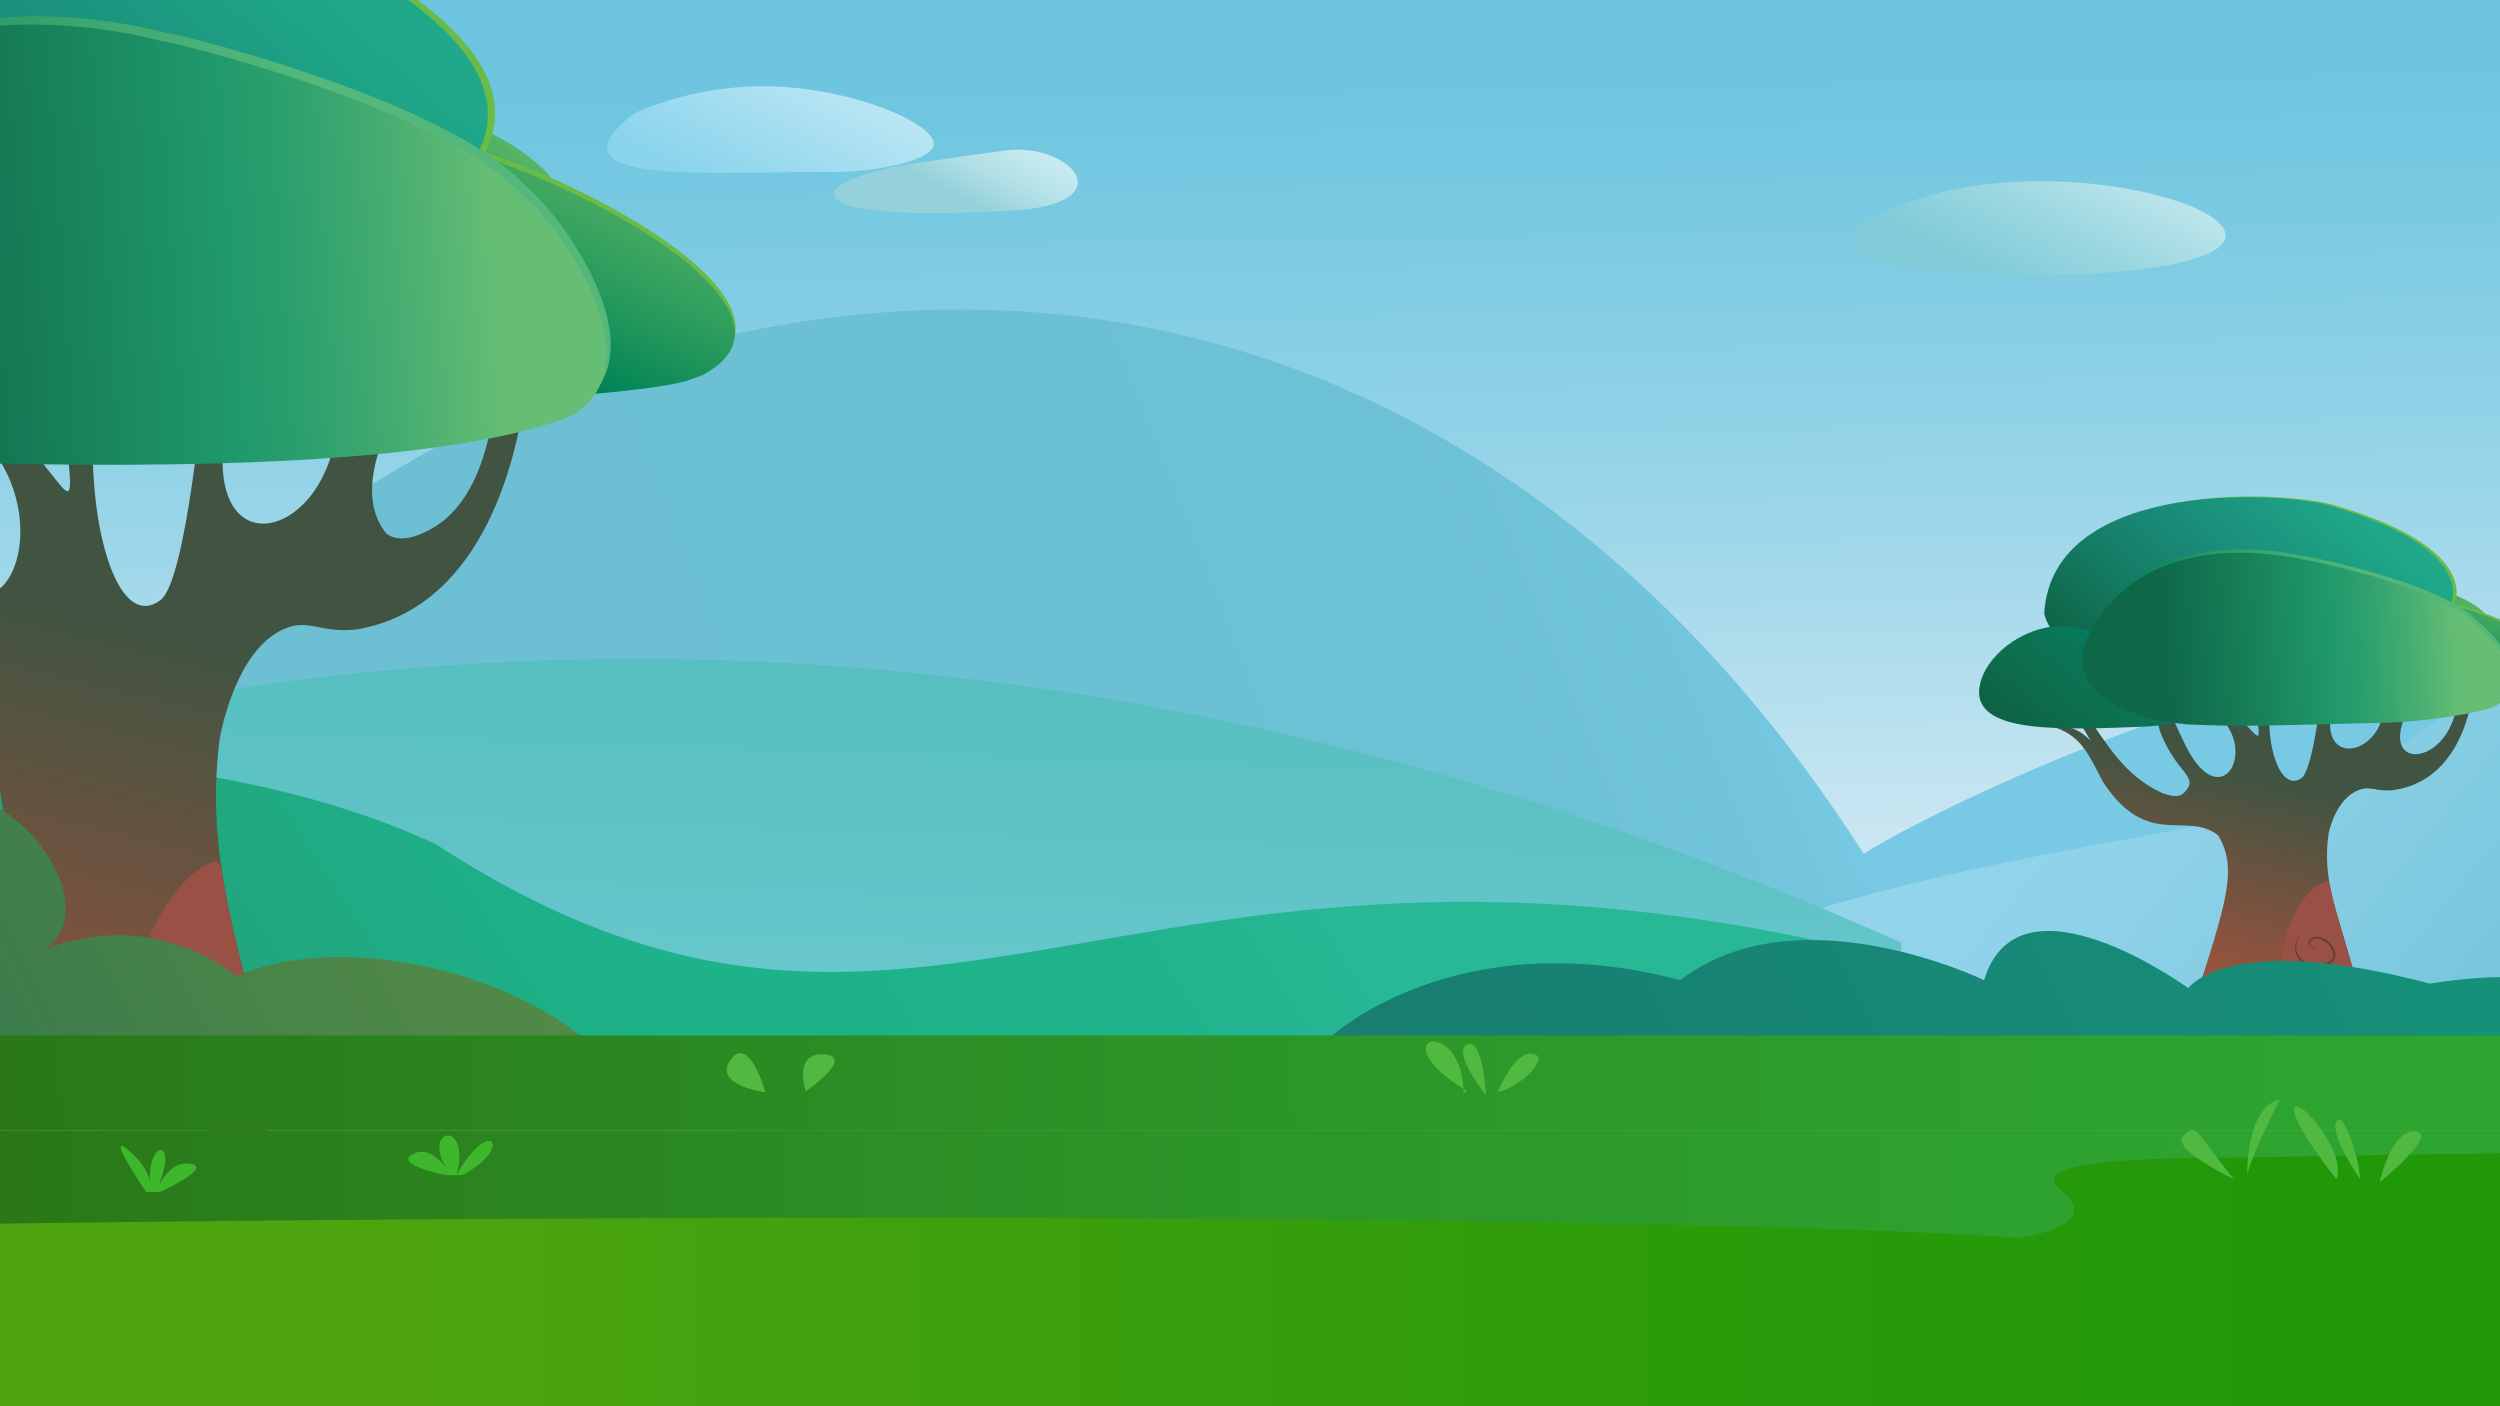 <?xml version="1.0" encoding="utf-8"?>
<!-- Generator: Adobe Illustrator 25.2.3, SVG Export Plug-In . SVG Version: 6.00 Build 0)  -->
<svg version="1.1" id="Layer_1" xmlns="http://www.w3.org/2000/svg" xmlns:xlink="http://www.w3.org/1999/xlink" x="0px" y="0px"
	 viewBox="0 0 1600 900" style="enable-background:new 0 0 1600 900;" xml:space="preserve">
<rect x="0" y="0" width="1600" height="900" fill="#333333" stroke="none"/>
<style type="text/css">
	.st0{clip-path:url(#SVGID_2_);}
	.st1{fill:url(#SVGID_3_);}
	.st2{fill:url(#SVGID_4_);}
	.st3{fill:url(#SVGID_5_);}
	.st4{fill:url(#SVGID_6_);}
	.st5{fill:url(#SVGID_7_);}
	.st6{fill:url(#SVGID_8_);}
	.st7{fill:#995145;}
	.st8{fill:#633D35;}
	.st9{fill:url(#SVGID_9_);}
	.st10{fill:#6ABC46;}
	.st11{fill:url(#SVGID_10_);}
	.st12{fill:url(#SVGID_11_);}
	.st13{fill:url(#SVGID_12_);}
	.st14{fill:url(#SVGID_13_);}
	.st15{fill:url(#SVGID_14_);}
	.st16{fill:url(#SVGID_15_);}
	.st17{fill:url(#SVGID_16_);}
	.st18{fill:url(#SVGID_17_);}
	.st19{fill:url(#SVGID_18_);}
	.st20{fill:url(#SVGID_19_);}
	.st21{fill:url(#SVGID_20_);}
	.st22{fill:url(#SVGID_21_);}
	.st23{fill:url(#SVGID_22_);}
	.st24{fill:url(#SVGID_23_);}
	.st25{fill:url(#SVGID_24_);}
	.st26{fill:url(#SVGID_25_);}
	.st27{fill:url(#SVGID_26_);}
	.st28{fill:#3FB72C;}
	.st29{fill:#51B840;}
	.st30{fill:url(#SVGID_27_);}
	.st31{fill:url(#SVGID_28_);}
	.st32{fill:url(#SVGID_29_);}
</style>
<g>
	<defs>
		<rect id="SVGID_1_" width="1600" height="900"/>
	</defs>
	<clipPath id="SVGID_2_">
		<use xlink:href="#SVGID_1_"  style="overflow:visible;"/>
	</clipPath>
	<g class="st0">
		
			<linearGradient id="SVGID_3_" gradientUnits="userSpaceOnUse" x1="829.96" y1="-121.22" x2="798.5" y2="1779.72" gradientTransform="matrix(1 0 0 -1 0 900)">
			<stop  offset="9.000000e-02" style="stop-color:#CBE9F6"/>
			<stop  offset="0.24" style="stop-color:#CFE8F3"/>
			<stop  offset="0.36" style="stop-color:#9CD6E9"/>
			<stop  offset="0.46" style="stop-color:#7ACAE2"/>
			<stop  offset="0.51" style="stop-color:#6DC5E0"/>
		</linearGradient>
		<rect x="-17.5" y="-2.6" class="st1" width="1675.9" height="898.4"/>
		
			<linearGradient id="SVGID_4_" gradientUnits="userSpaceOnUse" x1="-47.589" y1="48.377" x2="1588.601" y2="696.307" gradientTransform="matrix(1 0 0 -1 0 900)">
			<stop  offset="9.000000e-02" style="stop-color:#6EC0D3"/>
			<stop  offset="0.45" style="stop-color:#6CC0D3"/>
			<stop  offset="0.62" style="stop-color:#6DC1D5"/>
			<stop  offset="0.69" style="stop-color:#72C5DC"/>
			<stop  offset="0.72" style="stop-color:#78C9E3"/>
		</linearGradient>
		<path class="st2" d="M-606.5,392.9c147.7-32.2,247.5-49.6,454.2-4.3C-33.4,419.4-26,450.3,31.9,440c57.3-10.2,70.7-44.1,182-115.1
			c58.1-37.1,108.6-62.4,131.5-73c329.8-130.4,645.5-20.8,847.4,294.5C1257,506,1541.2,376,1638.3,437.5
			c14.9,31.7-78.7,86.7-64.3,118.8c18,40.4,187.1-2,243.9-11.7c149.2-25.4,263.1-82.3,334.4-125.2c273.3-164,14.8-8.6,14.8-8.6
			c2.1,80.5,4.1,161,6.1,241.6L-526,649.5C-552.9,564-579.7,478.4-606.5,392.9z"/>
		
			<linearGradient id="SVGID_5_" gradientUnits="userSpaceOnUse" x1="800.531" y1="1102.971" x2="2075.601" y2="81.031" gradientTransform="matrix(1 0 0 -1 0 900)">
			<stop  offset="0.49" style="stop-color:#93D4EB"/>
			<stop  offset="0.57" style="stop-color:#8DD1E8"/>
			<stop  offset="0.67" style="stop-color:#7DC9DF"/>
			<stop  offset="0.74" style="stop-color:#6EC2D6"/>
			<stop  offset="0.88" style="stop-color:#6FC2D7"/>
		</linearGradient>
		<path class="st3" d="M987,663.4c133.5-94,327.7-115.4,451.7-141.1c168.6-50.1,167-148.6,343.3-246.9c81-45.2,206-93.9,389.8-96.3
			c-1.6,159.3-3.2,318.7-4.9,478L987,663.4z"/>
		
			<linearGradient id="SVGID_6_" gradientUnits="userSpaceOnUse" x1="421.046" y1="1154.959" x2="381.746" y2="-87.311" gradientTransform="matrix(1 0 0 -1 0 900)">
			<stop  offset="9.000000e-02" style="stop-color:#60C6CA"/>
			<stop  offset="0.24" style="stop-color:#59BFC1"/>
			<stop  offset="0.55" style="stop-color:#57BFBF"/>
			<stop  offset="0.64" style="stop-color:#5FC3C6"/>
			<stop  offset="0.7" style="stop-color:#67C7CC"/>
		</linearGradient>
		<path class="st4" d="M-432.1,649.6c0,0,677-480.3,1649-46.3v46.3H-432.1z"/>
		
			<linearGradient id="SVGID_7_" gradientUnits="userSpaceOnUse" x1="-126.021" y1="-68.745" x2="1057.229" y2="697.395" gradientTransform="matrix(1 0 0 -1 0 900)">
			<stop  offset="9.000000e-02" style="stop-color:#249971"/>
			<stop  offset="0.29" style="stop-color:#21A57D"/>
			<stop  offset="0.45" style="stop-color:#1DB28A"/>
			<stop  offset="0.64" style="stop-color:#1FB38C"/>
			<stop  offset="0.71" style="stop-color:#26B692"/>
			<stop  offset="0.73" style="stop-color:#29B895"/>
		</linearGradient>
		<path class="st5" d="M-526,554.8c0,0,511.5-150.4,804.8-14.6c345.1,224.5,465.1-110.4,1101.3,126.3L-526,663.4V554.8z"/>
		
			<linearGradient id="SVGID_8_" gradientUnits="userSpaceOnUse" x1="-60.751" y1="156.83" x2="95.949" y2="802" gradientTransform="matrix(1 0 0 -1 0 900)">
			<stop  offset="0" style="stop-color:#A5533D"/>
			<stop  offset="0.24" style="stop-color:#7B533F"/>
			<stop  offset="0.55" style="stop-color:#415441"/>
		</linearGradient>
		<path class="st6" d="M-21.7,270.8C53.2,329.4-9,456.7-59.2,319.7c-10.2-23.8-14-48.4-31.5-39.2c-7.9,9,5.7,46,21,72.1
			c12,20.5,22.4,29.9,19.7,42.3c-7,19.5-20.3,20.5-36.8,12.5c-57.6-32.5-76.3-85.2-102.4-123.8l-9.2,11l17.1,34.5
			c-4.1-11.7-27.8-36.2-51.2-28.2c56.5,24,50.4,90.1,95.9,131.6c52.1,50.8,94,9.7,126,43.9c25.5,51.4,13.3,99.9-23.6,238.9
			l147.1,0.8c17.9,7.6,51.3,19.5,60.9,4.5c4.8-7.6,1.8-19.2,0.5-24.4c-21.6-93.5-43.2-146-33.8-222.9c1.3-6.9,10.9-56.9,40.7-70.5
			c16.4-7.5,24,2.9,47.3,0c84-14.5,102.7-117,107.2-147.8l-19.5,3.4c-0.9,9.5-6.4,59.3-37.7,78.6c-3.7,2.3-20.9,12.8-31.4,4.3
			c-24.8-31,8.8-82.5,17-99.3l-48.7,7.3c10.2,97.4-98.9,128-67.2,5.8l-17.9-7.8c0,0-11,123.9-27.4,136.6
			c-28.5,22-49.5-53-42.1-128.8H39.4c11.2,97.8,7.7,53.5-36.9,15.9"/>
		<path class="st7" d="M138.3,551C98,562.7,67.6,657.8,75.7,721.3l100.6-14.4c-14.9-59.3-20-80.9-31-129.5
			C142.1,559.5,142.1,552.9,138.3,551z"/>
		<path class="st8" d="M128.3,663.7c-0.9,0.2-1.9,0.1-2.8-0.1c-0.9-0.2-1.8-0.5-2.7-0.8c-1.7-0.8-3.4-1.7-4.8-2.9
			c-1.5-1.2-2.8-2.6-3.9-4.3c-0.5-0.9-0.9-1.8-1.2-2.8c-0.2-1-0.3-2.1-0.1-3.1c0.2-1,0.7-2,1.3-2.9c0.6-0.8,1.3-1.5,2.2-2.1
			c1.6-1.2,3.4-2.1,5.3-2.7c2-0.5,4.1-0.4,6.1,0.1c1.9,0.5,3.8,1.2,5.5,2.3c1.7,1,3.3,2.1,4.7,3.4c1.4,1.3,2.8,2.7,4,4.2
			c2.5,3,4.5,6.4,5.9,10c1.5,3.7,2,7.8,1.5,11.8c-0.4,2-1.1,4-2.1,5.8c-1.1,1.8-2.5,3.3-4.1,4.6c-3.2,2.4-6.9,4-10.8,4.8
			c-3.8,0.9-7.7,1.3-11.6,1c-8-0.5-15.3-4.4-20.2-10.8c-2.3-3.1-4.1-6.6-5.1-10.4c-1-3.7-1.4-7.5-1.3-11.4c0.2-3.8,0.9-7.5,2.1-11.1
			c1.1-3.6,2.7-7,4.7-10.2c-3.4,6.6-5.2,13.9-5.1,21.3c0.1,7.3,2.3,14.6,6.8,20.1c4.5,5.5,11.2,8.9,18.3,9.2c3.6,0.2,7.1-0.1,10.6-1
			c3.4-0.7,6.7-2.1,9.5-4.2c1.3-1,2.5-2.2,3.3-3.7c0.8-1.4,1.4-3,1.7-4.6c0.5-3.4,0-6.9-1.2-10.2c-1.2-3.4-3-6.5-5.2-9.3
			c-2.2-2.8-4.8-5.3-7.8-7.2c-2.9-1.9-6.4-3-9.7-2.5c-1.7,0.4-3.3,1.1-4.7,2.1c-0.7,0.5-1.3,1-1.9,1.7c-0.5,0.6-0.9,1.4-1.1,2.1
			c-0.3,1.7-0.1,3.4,0.8,4.9c0.9,1.6,2,3,3.3,4.2c1.4,1.2,2.9,2.3,4.5,3.2C124.6,663.3,126.5,663.7,128.3,663.7z"/>
		
			<linearGradient id="SVGID_9_" gradientUnits="userSpaceOnUse" x1="195.339" y1="703.711" x2="364.359" y2="879.201" gradientTransform="matrix(1 0 0 -1 0 900)">
			<stop  offset="0" style="stop-color:#0D5F3F"/>
			<stop  offset="0.16" style="stop-color:#06724B"/>
			<stop  offset="0.28" style="stop-color:#008355"/>
			<stop  offset="0.42" style="stop-color:#24985C"/>
			<stop  offset="0.56" style="stop-color:#43A961"/>
			<stop  offset="0.68" style="stop-color:#56B465"/>
			<stop  offset="0.76" style="stop-color:#5DB866"/>
		</linearGradient>
		<path class="st9" d="M167.3,92.8c0,0,35.7-21.3,91.7-21s118.9,47.4,101.5,77.3C349,235.1,41.5,192.9,167.3,92.8z"/>
		<path class="st10" d="M153.3-60.1c200.1,81.3,232.7,173.7,7.3,247.7c14.7,13.6-376.8,74.9-404.1-73
			C-232.9-104.6,77.7-88.7,153.3-60.1z"/>
		
			<linearGradient id="SVGID_10_" gradientUnits="userSpaceOnUse" x1="-140.972" y1="632.502" x2="251.558" y2="1072.582" gradientTransform="matrix(1 0 0 -1 0 900)">
			<stop  offset="0" style="stop-color:#0D5F3F"/>
			<stop  offset="0.27" style="stop-color:#157D66"/>
			<stop  offset="0.43" style="stop-color:#198A77"/>
			<stop  offset="0.76" style="stop-color:#1FA98A"/>
		</linearGradient>
		<path class="st11" d="M148.6-58.9c200,81,232.9,173.1,7.4,246.7c14.5,13.6-376.5,74.4-404.1-72.9
			C-237.6-103.6,73.4-87.3,148.6-58.9z"/>
		<path class="st10" d="M440,240.7c0,0-39.5,12.8-215.7,14.3l0.3-168.4c39.4-28,325.5,98.7,225,150.6"/>
		
			<linearGradient id="SVGID_11_" gradientUnits="userSpaceOnUse" x1="-2069.051" y1="658.044" x2="-2207.301" y2="938.274" gradientTransform="matrix(-1 0 0 -1 -1765.14 900)">
			<stop  offset="0" style="stop-color:#0D5F3F"/>
			<stop  offset="5.000000e-02" style="stop-color:#06724B"/>
			<stop  offset="9.000000e-02" style="stop-color:#008355"/>
			<stop  offset="0.26" style="stop-color:#24985C"/>
			<stop  offset="0.43" style="stop-color:#43A961"/>
			<stop  offset="0.57" style="stop-color:#56B465"/>
			<stop  offset="0.67" style="stop-color:#5DB866"/>
		</linearGradient>
		<path class="st12" d="M439.5,243.8c0,0-39.5,12.8-215.7,14.3l0.3-168.4c39.4-28,325.5,98.7,225,150.6"/>
		
			<linearGradient id="SVGID_12_" gradientUnits="userSpaceOnUse" x1="-193.382" y1="748.687" x2="390.849" y2="748.687" gradientTransform="matrix(1 0 0 -1 0 900)">
			<stop  offset="0" style="stop-color:#0D5F3F"/>
			<stop  offset="6.000000e-02" style="stop-color:#06724C"/>
			<stop  offset="9.000000e-02" style="stop-color:#008055"/>
			<stop  offset="0.23" style="stop-color:#1B9261"/>
			<stop  offset="0.41" style="stop-color:#3AA66F"/>
			<stop  offset="0.57" style="stop-color:#4DB378"/>
			<stop  offset="0.67" style="stop-color:#54B77B"/>
		</linearGradient>
		<path class="st13" d="M-50.7,290.1c58.3,1.2,315.7,11.8,419.7-29.4c57.1-35.6-13.7-127.8-32-141C284.8,61.5,97,17.5,107.6,21.5
			C88.4,16.2-62.7-22.6-148.9,85.7C-238.9,194.6-185.4,274.1-50.7,290.1z"/>
		
			<linearGradient id="SVGID_13_" gradientUnits="userSpaceOnUse" x1="-237.04" y1="721.512" x2="454.74" y2="769.382" gradientTransform="matrix(1 0 0 -1 0 900)">
			<stop  offset="0.21" style="stop-color:#0E6747"/>
			<stop  offset="0.35" style="stop-color:#157A55"/>
			<stop  offset="0.55" style="stop-color:#20996C"/>
			<stop  offset="0.61" style="stop-color:#2B9F6D"/>
			<stop  offset="0.71" style="stop-color:#48AE71"/>
			<stop  offset="0.8" style="stop-color:#66BE74"/>
		</linearGradient>
		<path class="st14" d="M-53.3,295.4C5,296.6,262.4,307.1,366.3,266c57.1-35.6-13.7-127.8-32-141C282.1,66.8,94.3,22.8,104.9,26.7
			C85.8,21.5-65.4-17.3-151.6,91C-241.6,199.9-188.1,279.4-53.3,295.4z"/>
		
			<linearGradient id="SVGID_14_" gradientUnits="userSpaceOnUse" x1="1404.165" y1="258.756" x2="1467.615" y2="520.016" gradientTransform="matrix(1 0 0 -1 0 900)">
			<stop  offset="0" style="stop-color:#A5533D"/>
			<stop  offset="0.24" style="stop-color:#7B533F"/>
			<stop  offset="0.55" style="stop-color:#415441"/>
		</linearGradient>
		<path class="st15" d="M1414.5,454c34.6,22,6.7,73.6-17.6,19.2c-5.1-9.8-6.4-18.8-14.8-15.4c-3.7,3.5,2.7,18,9.8,28.3
			c5.6,8,10.5,11.7,9.2,16.6c-4.2,8.4-9.1,7.7-17.2,4.9c-26.1-12.1-35.6-33-48-48.6l-4.3,4.3c2.7,4.5,5.3,9,8,13.5
			c-1.8-4.9-14.2-14.4-24-11.1c16.6,5.6,21.5,17.9,30.2,34.5c28.5,43.8,53.3,18.4,73.8,34.4c11.9,20,6.3,39.3-11,93.8l68.9,0.3
			c11.4,4.6,35.3,9.7,28.7-7.8c-10.1-36.6-20.2-57.1-15.9-87.5c0.6-2.7,5.1-22.3,19.1-27.7c7.7-3,11.2,1.1,22.2,0
			c37.6-5.2,47.8-43.3,50.2-58l-9.2,1.3c-4.7,45.6-60.7,46.3-24.4-6.5l-22.8,2.9c5,37.9-46.3,50.5-31.5,2.3l-8.4-3.1
			c0,0-5.1,48.6-12.8,53.6c-13.3,8.6-23.2-20.8-19.8-50.6h-9.9c5.3,38.2,3.7,21.2-17.3,6.2"/>
		<path class="st7" d="M1489.5,563.9c-17.9,4.2-33.2,40.3-29.3,66.9l47.1-5.7c-7-23.3-9.4-31.8-14.6-50.8
			C1491.2,567.3,1491.3,564.7,1489.5,563.9z"/>
		<path class="st8" d="M1484.8,608.2c-0.8,0.1-1.6,0-2.4-0.3c-0.8-0.2-1.5-0.6-2.2-1c-0.7-0.4-1.3-1-1.9-1.6
			c-0.6-0.7-0.9-1.6-0.8-2.5c0.2-0.9,0.8-1.6,1.6-2.1c0.7-0.5,1.5-0.8,2.3-1c1.7-0.4,3.4-0.2,5,0.6c3.1,1.3,5.6,3.7,7.2,6.7
			c0.8,1.5,1.2,3.3,0.9,5.1c-0.1,0.9-0.5,1.7-1,2.5c-0.5,0.7-1.2,1.3-1.9,1.8c-1.4,0.9-3,1.5-4.7,1.8c-0.8,0.1-1.6,0.3-2.4,0.4
			l-2.5,0.1c-3.4,0-6.6-1.2-9.2-3.4c-1.3-1.1-2.3-2.5-3-4c-0.3-0.8-0.6-1.6-0.7-2.4l-0.2-1.2v-1.2c0-3.3,1.1-6.4,3.1-9
			c-1.7,2.7-2.5,5.8-2.4,9l0.1,1.2l0.3,1.1c0.2,0.7,0.5,1.5,0.8,2.2c0.7,1.4,1.7,2.6,2.8,3.5c2.4,1.9,5.4,2.9,8.5,2.9l2.3-0.1
			c0.8-0.1,1.5-0.3,2.3-0.4c1.5-0.3,2.9-0.8,4.2-1.6c1.2-0.7,2.1-1.9,2.4-3.3c0.2-1.4-0.1-2.9-0.8-4.2c-1.4-2.7-3.6-5-6.4-6.3
			c-2-1.1-4.5-1.1-6.4,0.1c-0.6,0.3-1.1,0.9-1.3,1.5c-0.1,0.7,0.1,1.4,0.5,2c0.5,0.6,1,1.2,1.7,1.6c0.6,0.5,1.3,0.8,2.1,1.2
			C1483.3,608.1,1484,608.2,1484.8,608.2z"/>
		
			<linearGradient id="SVGID_15_" gradientUnits="userSpaceOnUse" x1="1517.037" y1="471.613" x2="1593.587" y2="551.093" gradientTransform="matrix(1 0 0 -1 0 900)">
			<stop  offset="0" style="stop-color:#0D5F3F"/>
			<stop  offset="0.16" style="stop-color:#06724B"/>
			<stop  offset="0.28" style="stop-color:#008355"/>
			<stop  offset="0.42" style="stop-color:#24985C"/>
			<stop  offset="0.56" style="stop-color:#43A961"/>
			<stop  offset="0.68" style="stop-color:#56B465"/>
			<stop  offset="0.76" style="stop-color:#5DB866"/>
		</linearGradient>
		<path class="st16" d="M1503.1,384.1c0,0,16.7-8.4,43-8.3s55.7,18.6,47.6,30.4C1589,439.3,1444.3,424.2,1503.1,384.1z"/>
		<path class="st10" d="M1496.5,324.1c70.1,21,77,46.1,75.6,57.6c0,0,0.1,19.7-72.2,39.6c10.4,4.3-174.8,30.6-189.4-28.7
			C1315.8,303.8,1469.1,314.3,1496.5,324.1z"/>
		
			<linearGradient id="SVGID_16_" gradientUnits="userSpaceOnUse" x1="1362.823" y1="436.147" x2="1539.233" y2="633.918" gradientTransform="matrix(1 0 0 -1 0 900)">
			<stop  offset="0" style="stop-color:#0D5F3F"/>
			<stop  offset="0.27" style="stop-color:#157D66"/>
			<stop  offset="0.43" style="stop-color:#198A77"/>
			<stop  offset="0.76" style="stop-color:#1FA98A"/>
		</linearGradient>
		<path class="st17" d="M1494.3,324.5c70.1,21,77.1,46,75.6,57.4c0,0,0.2,19.6-72.2,39.4l0,0c8.8,4.6-175.3,30-189.4-28.6
			C1313.5,304.3,1467.2,314.8,1494.3,324.5z"/>
		
			<linearGradient id="SVGID_17_" gradientUnits="userSpaceOnUse" x1="1292.52" y1="405.92" x2="1374.58" y2="508.26" gradientTransform="matrix(1 0 0 -1 0 900)">
			<stop  offset="0" style="stop-color:#0D5F3F"/>
			<stop  offset="0.33" style="stop-color:#0C7151"/>
			<stop  offset="0.34" style="stop-color:#0C7151"/>
			<stop  offset="0.76" style="stop-color:#077458"/>
		</linearGradient>
		<path class="st18" d="M1267.1,446.2c-4.9-24.8,41.8-63.4,83.6-36.4c36.3,24.5,75.5,51.8,20.5,54.1S1272.9,466.8,1267.1,446.2z"/>
		
			<linearGradient id="SVGID_18_" gradientUnits="userSpaceOnUse" x1="1292.536" y1="404.777" x2="1374.596" y2="507.118" gradientTransform="matrix(1 0 0 -1 0 900)">
			<stop  offset="4.000000e-02" style="stop-color:#0D5E3F"/>
			<stop  offset="0.45" style="stop-color:#0D6F4F"/>
			<stop  offset="0.62" style="stop-color:#0B7455"/>
			<stop  offset="0.75" style="stop-color:#077B5E"/>
		</linearGradient>
		<path class="st19" d="M1267.1,447.3c-4.9-24.8,41.9-63.3,83.6-36.3c36.3,24.5,75.5,51.8,20.5,54.1S1272.9,467.9,1267.1,447.3z"/>
		<path class="st10" d="M1630.8,442.1c0,0-18.5,5-101.1,5.6l0.1-66.1c13.7-11.3,152.9,37.2,105.4,59.1"/>
		
			<linearGradient id="SVGID_19_" gradientUnits="userSpaceOnUse" x1="-3334.181" y1="455.079" x2="-3392.621" y2="573.529" gradientTransform="matrix(-1 0 0 -1 -1765.14 900)">
			<stop  offset="0" style="stop-color:#0D5F3F"/>
			<stop  offset="5.000000e-02" style="stop-color:#06724B"/>
			<stop  offset="9.000000e-02" style="stop-color:#008355"/>
			<stop  offset="0.26" style="stop-color:#24985C"/>
			<stop  offset="0.43" style="stop-color:#43A961"/>
			<stop  offset="0.57" style="stop-color:#56B465"/>
			<stop  offset="0.67" style="stop-color:#5DB866"/>
		</linearGradient>
		<path class="st20" d="M1630.6,443.4c0,0-18.5,5-101.1,5.6l0.1-66.1c13.7-11.3,152.9,37.2,105.4,59.1"/>
		
			<linearGradient id="SVGID_20_" gradientUnits="userSpaceOnUse" x1="1333.965" y1="492.927" x2="1607.37" y2="492.927" gradientTransform="matrix(1 0 0 -1 0 900)">
			<stop  offset="0" style="stop-color:#0D5F3F"/>
			<stop  offset="6.000000e-02" style="stop-color:#06724C"/>
			<stop  offset="9.000000e-02" style="stop-color:#008055"/>
			<stop  offset="0.23" style="stop-color:#1B9261"/>
			<stop  offset="0.41" style="stop-color:#3AA66F"/>
			<stop  offset="0.57" style="stop-color:#4DB378"/>
			<stop  offset="0.67" style="stop-color:#54B77B"/>
		</linearGradient>
		<path class="st21" d="M1400.9,461.5c38.3,1.7,50.1,0.7,128.8-1.1c23.3-0.7,58.3-6,67.8-10.4c3.2-1.5,9.5-5,9.8-14.6
			c0.5-22-18.7-34.6-24.8-40.8c-26.3-23.7-112.4-39.9-107.5-38.6c-9-2.1-79.8-17.3-120.2,25.2C1308,429.5,1347.2,456.4,1400.9,461.5
			z"/>
		
			<linearGradient id="SVGID_21_" gradientUnits="userSpaceOnUse" x1="1313.76" y1="480.363" x2="1637.68" y2="502.783" gradientTransform="matrix(1 0 0 -1 0 900)">
			<stop  offset="0.21" style="stop-color:#0E6747"/>
			<stop  offset="0.35" style="stop-color:#157A55"/>
			<stop  offset="0.55" style="stop-color:#20996C"/>
			<stop  offset="0.61" style="stop-color:#2B9F6D"/>
			<stop  offset="0.71" style="stop-color:#48AE71"/>
			<stop  offset="0.8" style="stop-color:#66BE74"/>
		</linearGradient>
		<path class="st22" d="M1399.7,463.6c38.3,1.7,50.1,0.7,128.8-1.1c23.3-0.7,58.3-6,67.8-10.4c3.2-1.5,9.5-5,9.8-14.6
			c0.5-22-18.7-34.6-24.8-40.8c-26.3-23.7-112.4-39.9-107.5-38.6c-9-2.1-79.8-17.3-120.2,25.2
			C1306.8,431.5,1345.9,458.5,1399.7,463.6z"/>
		
			<linearGradient id="SVGID_22_" gradientUnits="userSpaceOnUse" x1="-300.821" y1="157.002" x2="514.009" y2="567.382" gradientTransform="matrix(1 0 0 -1 0 900)">
			<stop  offset="0.13" style="stop-color:#16595A"/>
			<stop  offset="0.21" style="stop-color:#226456"/>
			<stop  offset="0.34" style="stop-color:#3C7C4C"/>
			<stop  offset="0.34" style="stop-color:#3C7C4C"/>
			<stop  offset="0.55" style="stop-color:#4C8648"/>
			<stop  offset="0.72" style="stop-color:#528A46"/>
		</linearGradient>
		<path class="st23" d="M-247.4,420.8c0,0,110.5-30.9,85.7,45.9c80.3-45.2,126.4-3.4,115.8,39.5c61.4-6.8,115.8,79,72.1,102.7
			c0,0,62.6-31.6,125.2,15.8c71.4-31.3,196.8,0.4,244.7,62.7c-214.5-5.3-429-7.4-643.5-6.2L-247.4,420.8z"/>
		
			<linearGradient id="SVGID_23_" gradientUnits="userSpaceOnUse" x1="847.102" y1="-44.323" x2="2268.712" y2="671.647" gradientTransform="matrix(1 0 0 -1 -0.46 900.61)">
			<stop  offset="0.1" style="stop-color:#177E70"/>
			<stop  offset="0.34" style="stop-color:#178877"/>
			<stop  offset="0.5" style="stop-color:#169078"/>
			<stop  offset="0.72" style="stop-color:#169679"/>
		</linearGradient>
		<path class="st24" d="M852.3,663.1c0,0,79.7-73.7,223.1-35.8c74.9-57.8,194.4,0,194.4,0c22.3-73.7,130.7,5.1,130.7,5.1
			s25.5-37,154.6-2.9c105.2-16.9,130.7,22.8,130.7,22.8c44.6,1.8,283.7,10.9,283.7,10.9L852.3,663.1z"/>
		
			<linearGradient id="SVGID_24_" gradientUnits="userSpaceOnUse" x1="-77.79" y1="67.465" x2="1658.38" y2="67.465" gradientTransform="matrix(1 0 0 -1 0 900)">
			<stop  offset="0.19" style="stop-color:#4EA40F"/>
			<stop  offset="0.21" style="stop-color:#4CA40F"/>
			<stop  offset="0.66" style="stop-color:#2C9B0A"/>
			<stop  offset="0.91" style="stop-color:#209808"/>
		</linearGradient>
		<polygon class="st25" points="-75.8,939.8 1658.4,931.6 1656.3,734.4 -77.8,725.3 		"/>
		
			<linearGradient id="SVGID_25_" gradientUnits="userSpaceOnUse" x1="-527.88" y1="138.555" x2="2248.55" y2="138.555" gradientTransform="matrix(1 0 0 -1 0 900)">
			<stop  offset="0.19" style="stop-color:#2A7717"/>
			<stop  offset="0.21" style="stop-color:#2A7A19"/>
			<stop  offset="0.44" style="stop-color:#2C9327"/>
			<stop  offset="0.66" style="stop-color:#2DA22F"/>
			<stop  offset="0.83" style="stop-color:#2DA732"/>
		</linearGradient>
		<path class="st26" d="M-527.9,723.3v76.2c217.3-21,1528.9-28.9,1819.9-7.2c31.1-5.2,46.3-15.4,27-30.7s26.3-20.5,102.4-20.5
			c247.6-4.9,625.3-9.5,827.2,3.4v-21.3"/>
		
			<linearGradient id="SVGID_26_" gradientUnits="userSpaceOnUse" x1="-566" y1="202.002" x2="2356.57" y2="212.612" gradientTransform="matrix(1 0 0 -1 0 900)">
			<stop  offset="0.19" style="stop-color:#2A7717"/>
			<stop  offset="0.21" style="stop-color:#2A7A19"/>
			<stop  offset="0.44" style="stop-color:#2C9327"/>
			<stop  offset="0.66" style="stop-color:#2DA22F"/>
			<stop  offset="0.83" style="stop-color:#2DA732"/>
		</linearGradient>
		<rect x="-526" y="662.7" class="st27" width="2693" height="60.5"/>
		<path class="st28" d="M93.5,762.9c0,0-27.3-40.3-11.2-26.7s15.1,26.7,15.1,26.7c-7.6-31.9,19.9-39.5,2.4,0c0,0,7.2-20.6,22.1-18.1
			s-19.6,18.1-19.6,18.1"/>
		<path class="st28" d="M285.8,752.1c0,0-34.5-6.5-21.5-13.5s24.5,13.5,24.5,13.5c-22.6-29.8,13.5-37.7,3.3,0
			c22.1-39.1,37.1-17.3,3.6,0"/>
		<path class="st29" d="M1523,756.6c0,0,7.2-34,22.8-32.5S1523,756.6,1523,756.6z"/>
		<path class="st29" d="M1495.3,754.7c0,0-28-35-27-45S1502.6,737.3,1495.3,754.7z"/>
		<path class="st29" d="M1510.3,754.6c0,0-19.8-29-15-37S1511,745.7,1510.3,754.6z"/>
		<path class="st29" d="M1438.2,754.7c0,0-1.8-46,21-51C1459.2,703.7,1436.4,747.8,1438.2,754.7z"/>
		<path class="st29" d="M1429.8,754.7c0,0-41.5-19.6-32.4-28S1405.2,724.9,1429.8,754.7z"/>
		<path class="st29" d="M938.9,698.3c-57.9-35.2-2.7-49.5-2.2,1.4"/>
		<path class="st29" d="M951,700.9c0,0-22.1-27.7-12-32.4S951,700.9,951,700.9z"/>
		<path class="st29" d="M958.5,698.8c0,0,10.9-27,22.9-24.3S969.4,697.9,958.5,698.8z"/>
		<path class="st29" d="M489.9,699.1c0,0-34.2-4.5-22.3-20.9S489.9,699.1,489.9,699.1z"/>
		<path class="st29" d="M515.7,698.5c0,0-8.4-25.3,11.8-23.7S515.7,698.5,515.7,698.5z"/>
		
			<linearGradient id="SVGID_27_" gradientUnits="userSpaceOnUse" x1="1279.751" y1="701.11" x2="1402.341" y2="934.56" gradientTransform="matrix(1 0 0 -1 0 900)">
			<stop  offset="7.000000e-02" style="stop-color:#81CCD8"/>
			<stop  offset="0.24" style="stop-color:#99D6E0"/>
			<stop  offset="0.54" style="stop-color:#CEEDF1"/>
		</linearGradient>
		<path class="st30" d="M1206.4,135.8c116.1-56.6,335.6,24.7,139.7,38.9c0,0-28,3.2-93.4,0S1162.6,152.9,1206.4,135.8z"/>
		
			<linearGradient id="SVGID_28_" gradientUnits="userSpaceOnUse" x1="597.303" y1="751.678" x2="683.034" y2="914.938" gradientTransform="matrix(1 0 0 -1 0 900)">
			<stop  offset="0.15" style="stop-color:#95D1DA"/>
			<stop  offset="0.27" style="stop-color:#B1DFE6"/>
			<stop  offset="0.39" style="stop-color:#C4E9EF"/>
			<stop  offset="0.47" style="stop-color:#CBEDF2"/>
		</linearGradient>
		<path class="st31" d="M572.2,106.7c0,0,28.3-4.7,71.2-10.4s79.7,37-3.4,38.8C523.3,141.8,505.5,121.5,572.2,106.7z"/>
		
			<linearGradient id="SVGID_29_" gradientUnits="userSpaceOnUse" x1="473.73" y1="770.51" x2="564.21" y2="942.82" gradientTransform="matrix(1 0 0 -1 0 900)">
			<stop  offset="1.000000e-02" style="stop-color:#8AD4EC"/>
			<stop  offset="0.59" style="stop-color:#C3E9F5"/>
			<stop  offset="0.76" style="stop-color:#D4EFF8"/>
		</linearGradient>
		<path class="st32" d="M405.9,72.5c27.7-12.1,57.7-18,87.9-17.2c54.6,1.5,107.6,25.2,103.6,38.3c-3,10-40,16.4-61.3,16.4
			C457.5,109.7,344.9,119.8,405.9,72.5z"/>
	</g>
</g>
</svg>
